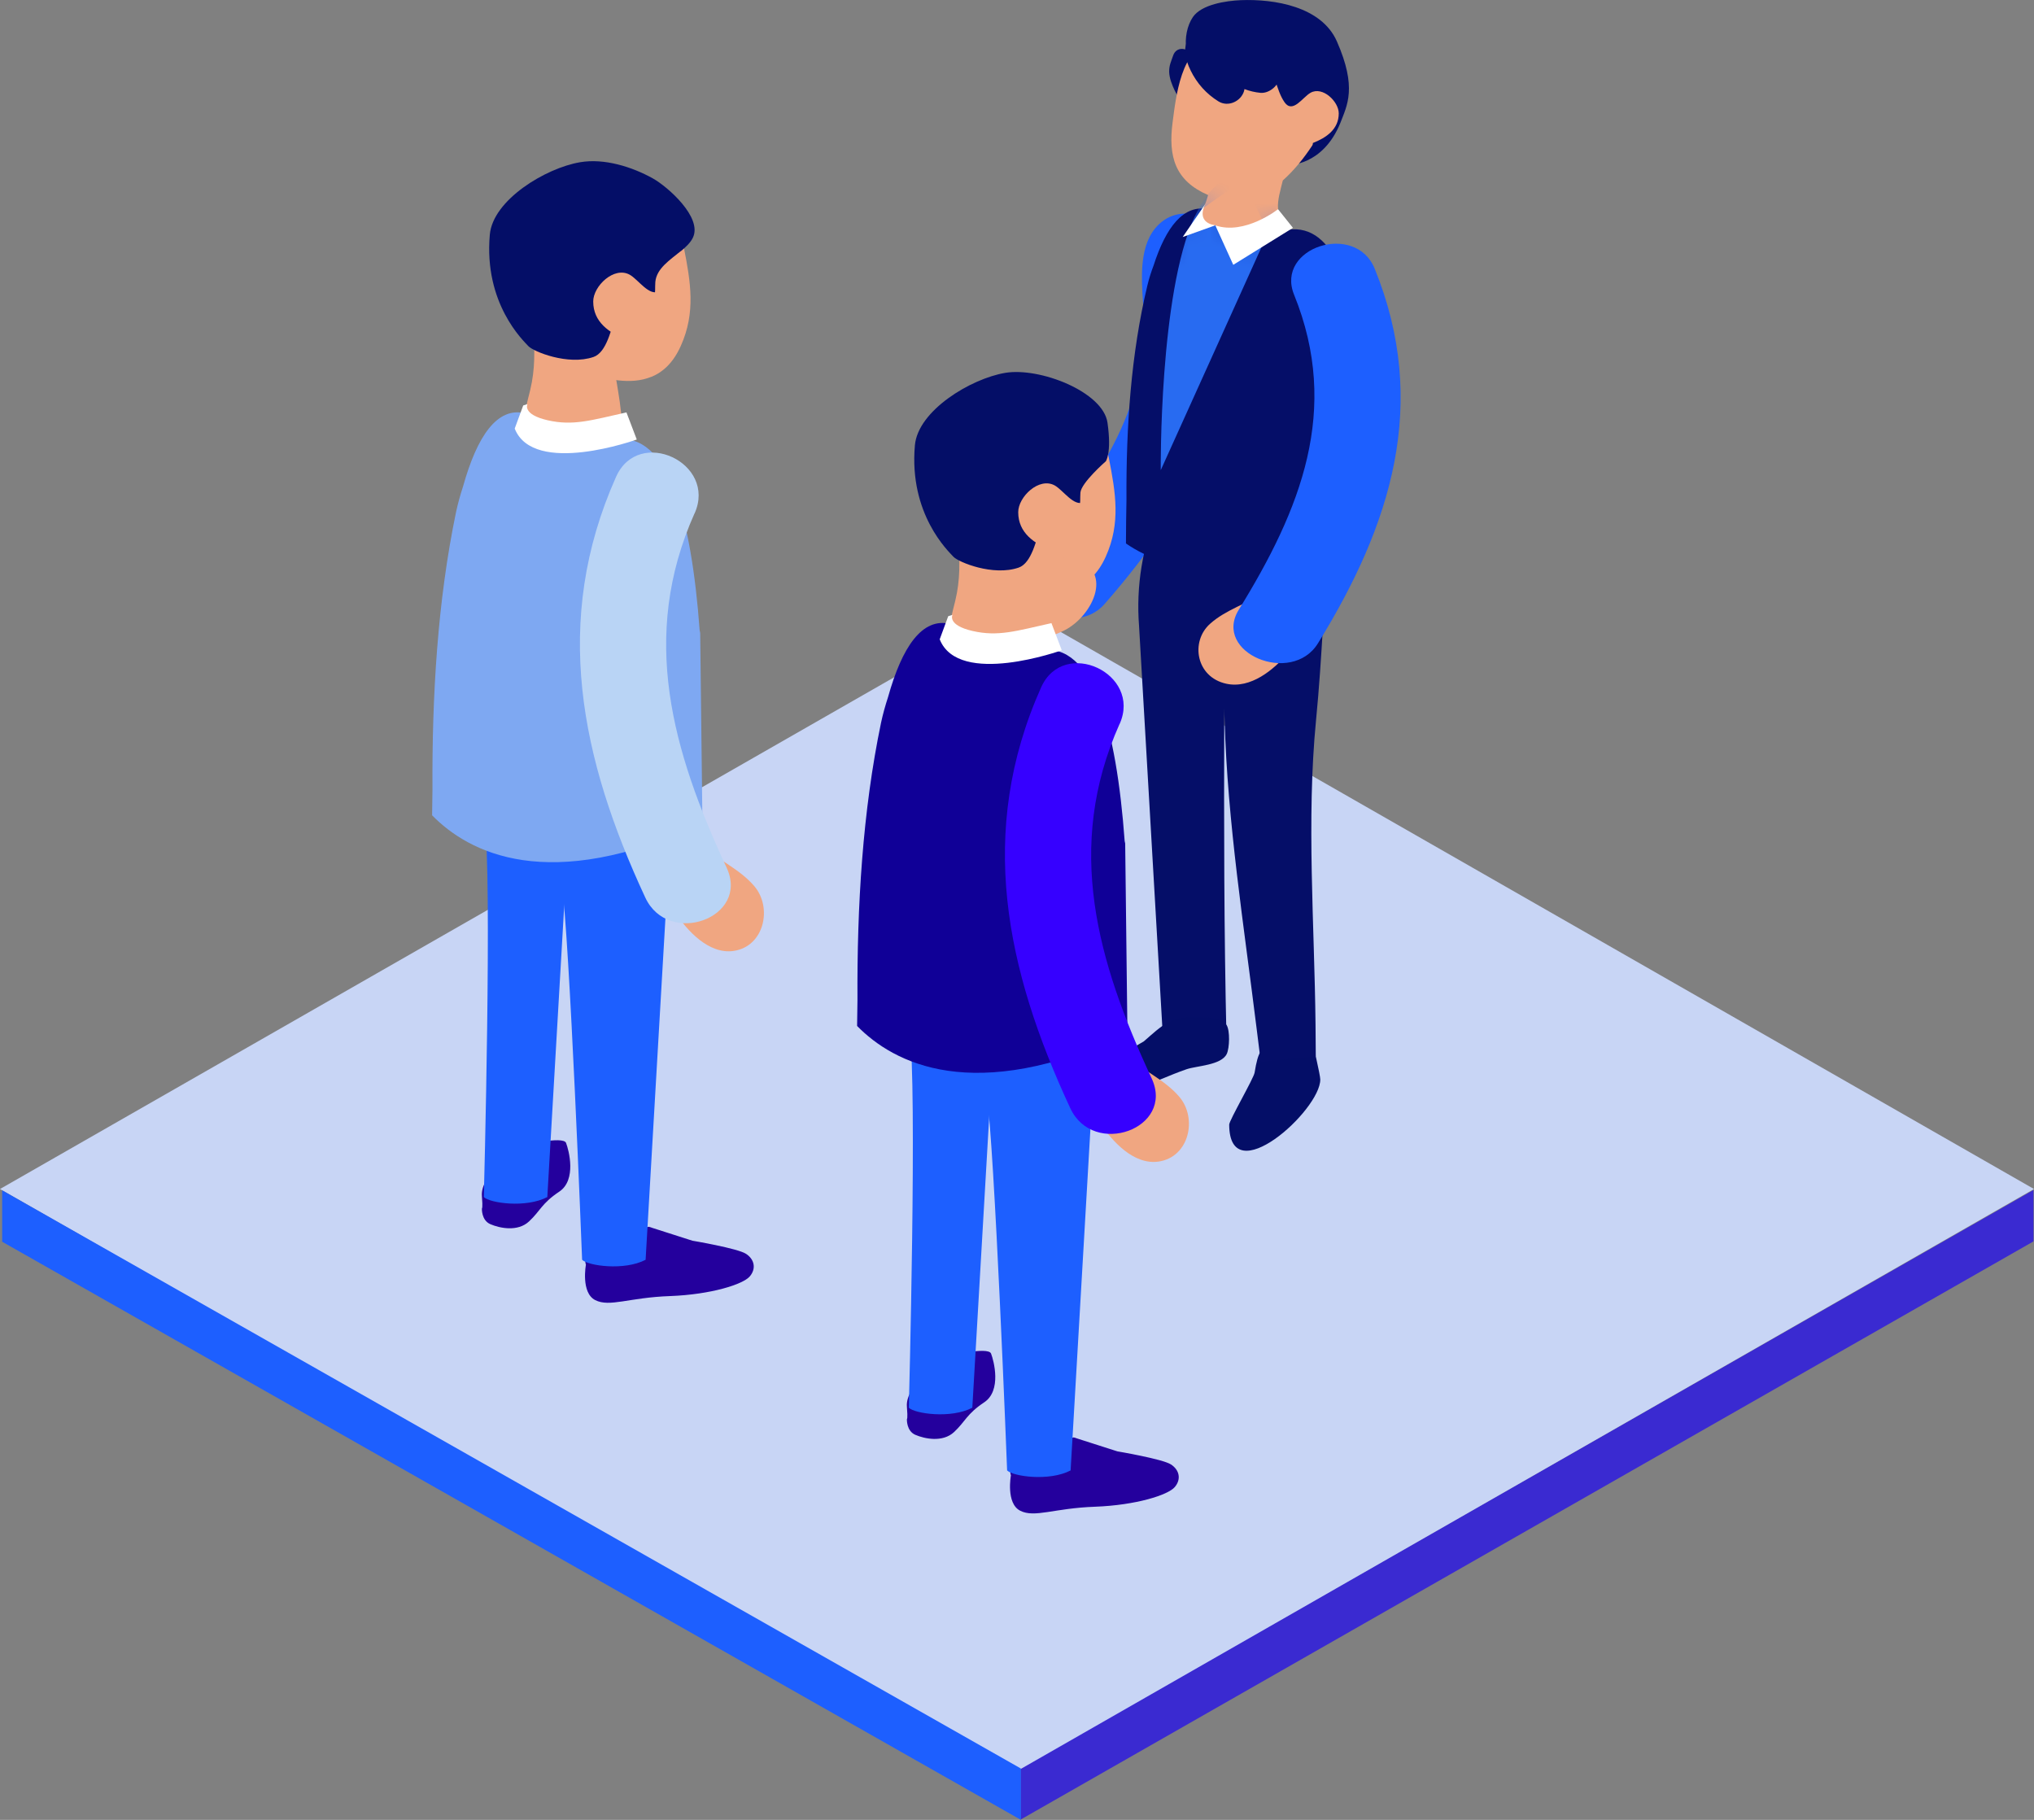 <svg width="95" height="85" viewBox="0 0 95 85" fill="none" xmlns="http://www.w3.org/2000/svg">
<rect x="0" y="0" width="95" height="85" fill="#808080" stroke="none"/>
<g clip-path="url(#clip0_101_890)">
<path d="M47.666 84.988L94.976 57.981V55.58L47.666 82.586V84.988Z" fill="#3A2AD1"/>
<path d="M47.5 28.349L0 55.535L47.5 82.722L95 55.535L47.5 28.349Z" fill="#C8D5F5"/>
<path d="M47.682 85L0.101 57.997V55.596L47.682 82.602V85Z" fill="#1D5FFF"/>
<path d="M53.404 12.001C53.229 13.084 53.444 14.351 53.444 15.266C53.448 19.458 50.895 22.998 48.209 26.059C46.645 27.842 50.041 29.98 51.588 28.213C55.895 23.302 58.602 18.023 57.139 11.389C56.852 10.091 55.312 9.571 54.307 10.326C53.764 10.734 53.513 11.333 53.404 12.001Z" fill="#1D5FFF"/>
<path d="M58.1 1.942C57.788 1.562 57.135 1.622 56.811 1.942C56.795 1.958 56.783 1.978 56.767 1.994C56.305 1.794 55.693 1.962 55.608 2.525C55.446 2.218 54.939 2.166 54.793 2.593C54.7 2.869 54.603 3.049 54.607 3.353C54.615 3.652 54.741 3.964 54.866 4.228C55.154 4.823 55.596 5.315 56.163 5.666C56.617 5.946 57.212 5.666 57.358 5.187C57.366 5.155 57.37 5.123 57.378 5.091C57.617 5.183 57.869 5.243 58.124 5.267C58.505 5.299 58.922 4.971 58.999 4.611C59.222 3.568 58.74 2.725 58.096 1.938L58.1 1.942Z" fill="#040E67"/>
<g style="mix-blend-mode:multiply">
<path d="M66.929 50.584C65.859 53.713 60.227 55.38 54.976 54.417C50.304 53.557 47.585 50.876 48.46 48.342C49.331 45.813 53.602 43.982 58.456 44.282C63.918 44.618 67.998 47.459 66.929 50.584Z" fill="#C8D5F5"/>
</g>
<path d="M54.599 22.615L54.096 23.786C53.359 25.508 53.055 27.378 53.201 29.244L54.319 48.514C55.324 49.038 57.006 48.794 57.285 48.514C57.168 43.523 57.164 38.536 57.18 33.544C57.188 31.434 57.759 29.372 57.921 27.278C57.946 26.987 57.828 23.25 57.609 23.206L54.599 22.615Z" fill="#050E68"/>
<path d="M62.439 1.93C61.722 0.304 59.522 -0.056 57.946 0.008C57.273 0.036 56.118 0.204 55.713 0.799C55.178 1.586 55.247 3.153 56.264 3.489C56.779 3.66 57.354 3.74 57.893 3.816C58.144 3.852 58.477 3.828 58.712 3.936C58.983 4.06 59.068 4.296 59.133 4.576C59.376 5.659 59.571 6.929 59.571 6.929L60.288 5.774C60.288 5.774 60.835 5.834 61.155 6.234C61.029 6.742 60.349 7.217 60.158 7.709C60.158 7.709 61.775 7.769 62.601 5.746C62.917 4.915 63.395 4.104 62.439 1.93Z" fill="#040E67"/>
<path d="M55.624 12.236C55.494 11.929 55.28 11.601 55.405 11.365C55.778 10.646 56.212 9.883 56.426 9.111C54.886 8.444 54.554 7.321 54.769 5.702C54.911 4.655 55.154 2.054 56.69 2.014C57.427 1.998 58.529 2.234 59.056 2.781C59.558 3.309 59.583 4.176 59.992 4.771C60.377 5.331 60.847 4.532 61.212 4.332C61.775 4.016 62.528 4.743 62.528 5.295C62.528 6.034 61.953 6.43 61.321 6.678C61.321 6.722 61.313 6.761 61.284 6.805C60.904 7.381 60.442 7.96 59.915 8.428C59.806 8.883 59.656 9.347 59.692 9.767C59.781 10.718 60.109 12.112 60.908 12.572C60.912 12.572 60.126 12.872 59.947 12.892C59.202 12.964 58.477 12.72 57.739 12.768C57.245 12.804 56.75 13.159 56.264 12.972C56.009 12.872 55.762 12.572 55.62 12.236H55.624Z" fill="#F0A681"/>
<path d="M63.942 25.017C64.202 24.034 64.056 22.883 64.052 21.907C64.052 20.593 63.934 19.142 63.663 17.695C63.659 17.663 63.651 17.631 63.643 17.604C63.302 13.531 62.342 10.426 60.17 10.73C60.15 10.71 60.134 10.69 60.113 10.67C59.656 10.191 59.558 10.998 59.023 11.082C58.744 11.126 58.424 11.15 58.112 11.126V10.582L56.459 9.775C55.284 9.519 54.457 10.606 53.878 12.404C53.764 12.704 53.667 13.008 53.59 13.332C52.824 16.524 52.593 19.957 52.613 23.334C52.597 24.041 52.593 24.729 52.589 25.384C54.518 26.715 57.942 27.422 63.942 25.017Z" fill="#050E68"/>
<path d="M54.562 47.755C54.169 47.959 53.837 48.282 53.42 48.642C53.42 48.642 51.378 49.809 51.317 49.965C51.256 50.121 51.163 50.592 51.228 50.68C51.292 50.768 51.998 51.239 53.023 50.88C53.837 50.592 54.619 50.217 55.417 49.941C55.895 49.777 57.042 49.757 57.297 49.225C57.427 48.954 57.455 48.139 57.289 47.875C57.026 47.451 56.118 47.531 55.693 47.515C55.227 47.499 54.878 47.587 54.566 47.751L54.562 47.755Z" fill="#040E67"/>
<mask id="mask0_101_890" style="mask-type:luminance" maskUnits="userSpaceOnUse" x="52" y="9" width="13" height="18">
<path d="M63.942 25.017C64.202 24.034 64.056 22.883 64.052 21.907C64.052 20.593 63.934 19.142 63.663 17.695C63.659 17.663 63.651 17.631 63.643 17.604C63.302 13.531 62.342 10.426 60.17 10.73C60.15 10.71 60.134 10.69 60.113 10.67C59.656 10.191 59.558 10.998 59.023 11.082C58.744 11.126 58.424 11.15 58.112 11.126V10.582L56.459 9.775C55.284 9.519 54.457 10.606 53.878 12.404C53.764 12.704 53.667 13.008 53.59 13.332C52.824 16.524 52.593 19.957 52.613 23.334C52.597 24.041 52.593 24.729 52.589 25.384C54.518 26.715 57.942 27.422 63.942 25.017Z" fill="white"/>
</mask>
<g mask="url(#mask0_101_890)">
<path d="M59.255 10.802L54.214 21.959C54.214 21.959 54.137 13.751 55.782 10.155C57.427 6.558 59.959 8.708 59.959 8.708L59.25 10.806L59.255 10.802Z" fill="#286BF1"/>
</g>
<path d="M56.203 9.707L56.037 10.134L56.228 10.674L56.617 10.538L56.767 10.522L57.423 10.958C57.423 10.958 58.152 10.994 58.213 10.974C58.274 10.95 59.04 10.466 59.04 10.442C59.04 10.418 58.448 9.211 58.379 9.175C58.31 9.139 57.613 8.816 57.5 8.84C57.386 8.864 56.207 9.711 56.207 9.711L56.203 9.707Z" fill="#F0A681"/>
<path d="M56.305 9.515C56.305 9.515 55.794 10.358 56.758 10.526L55.239 11.07L56.305 9.515Z" fill="white"/>
<path d="M59.692 9.771C59.692 9.771 58.14 10.998 56.763 10.526L57.601 12.369L60.389 10.642L59.692 9.771Z" fill="white"/>
<path d="M58.865 49.13C59.084 48.79 59.392 48.962 59.947 48.906C60.438 48.858 61.568 49.661 61.208 48.206C61.394 48.215 61.24 48.282 61.272 48.486C61.329 48.826 61.661 50.185 61.665 50.416C61.678 51.851 57.419 55.7 57.411 52.526C57.411 52.331 58.558 50.361 58.598 50.097C58.679 49.593 58.76 49.297 58.87 49.13H58.865Z" fill="#040E67"/>
<path d="M56.888 24.645C56.945 26.339 57.006 28.037 57.062 29.732C57.107 31.027 57.16 32.321 57.196 33.616C57.33 38.42 58.1 43.243 58.687 48.003C58.752 48.534 58.821 49.066 58.886 49.597L61.455 49.329C61.451 48.834 61.447 48.342 61.443 47.847C61.394 43.175 61.013 38.292 61.467 33.64C61.755 30.683 61.856 27.686 62.058 24.721L56.892 24.641L56.888 24.645Z" fill="#050E68"/>
<path d="M58.845 1.011C58.533 0.631 57.881 0.691 57.557 1.011C57.541 1.027 57.528 1.047 57.512 1.063C57.05 0.863 56.443 1.031 56.353 1.594C56.191 1.287 55.685 1.235 55.539 1.662C55.446 1.938 55.344 2.118 55.352 2.421C55.361 2.721 55.486 3.033 55.612 3.297C55.904 3.892 56.341 4.384 56.908 4.735C57.362 5.015 57.958 4.735 58.104 4.256C58.112 4.224 58.116 4.192 58.124 4.16C58.363 4.252 58.614 4.312 58.874 4.336C59.255 4.368 59.672 4.04 59.749 3.68C59.972 2.637 59.489 1.794 58.845 1.007V1.011Z" fill="#040E67"/>
<path d="M60.81 27.978C60.669 27.758 60.446 27.646 60.203 27.61C59.895 27.402 59.481 27.35 59.092 27.622C58.274 28.202 57.265 28.461 56.511 29.141C55.592 29.968 55.859 31.626 57.273 31.934C58.42 32.186 59.498 31.267 60.121 30.543C60.263 30.38 60.393 30.196 60.494 30.012C60.421 30.14 60.677 29.492 60.547 29.844C60.592 29.72 60.644 29.596 60.693 29.476C60.904 28.957 61.147 28.517 60.802 27.978H60.81Z" fill="#F0A681"/>
<path d="M60.442 13.767C62.621 19.146 60.75 23.794 57.861 28.473C56.617 30.487 60.324 32.042 61.556 30.048C64.98 24.501 66.767 18.85 64.206 12.548C63.31 10.342 59.546 11.561 60.442 13.767Z" fill="#1D5FFF"/>
<path d="M46.993 29.416C47.532 30.068 48.618 29.992 49.716 29.44C51.05 28.773 52.148 26.519 49.959 26.004C48.687 25.704 46.973 26.951 46.613 28.142C46.625 28.142 46.633 28.05 46.645 28.054C46.617 28.673 46.75 29.121 46.993 29.412V29.416Z" fill="#F0A681"/>
<g style="mix-blend-mode:multiply">
<path d="M37.861 58.381C36.787 61.51 31.159 63.177 25.908 62.214C21.236 61.354 18.517 58.673 19.392 56.139C20.263 53.61 24.534 51.779 29.388 52.079C34.85 52.415 38.93 55.256 37.861 58.381Z" fill="#C8D5F5"/>
</g>
<path d="M22.508 55.871C22.557 56.447 22.508 56.447 22.508 56.447C22.508 56.447 22.48 56.998 22.905 57.178C23.331 57.362 24.181 57.546 24.712 57.046C25.243 56.551 25.296 56.207 26.118 55.66C26.941 55.112 26.568 53.721 26.438 53.382C26.305 53.042 24.396 53.486 24.234 53.617C24.076 53.749 22.419 54.864 22.508 55.867V55.871Z" fill="#24009D"/>
<path d="M30.304 57.298L32.338 57.949C32.338 57.949 34.449 58.305 34.842 58.561C35.235 58.816 35.332 59.252 35.016 59.62C34.7 59.987 33.217 60.463 31.293 60.535C29.368 60.603 28.476 61.066 27.8 60.723C27.123 60.379 27.366 59.068 27.366 59.068C27.366 59.068 27.2 58.697 27.65 58.173C28.1 57.65 30.304 57.298 30.304 57.298Z" fill="#24009D"/>
<path d="M29.874 32.941L30.377 34.112C31.114 35.834 31.418 37.704 31.272 39.571L30.154 58.84C29.149 59.364 27.468 59.12 27.188 58.84C27.188 58.84 26.605 43.703 26.228 41.225L24.473 37.76L26.868 33.532L29.878 32.941H29.874Z" fill="#1D5FFF"/>
<path d="M25.284 30.012L25.786 31.183C26.523 32.905 26.827 34.775 26.681 36.642L25.563 55.911C24.558 56.435 22.877 56.191 22.597 55.911C22.597 55.911 23.002 40.774 22.626 38.296L22.277 38.336V30.607L25.288 30.016L25.284 30.012Z" fill="#1D5FFF"/>
<path d="M32.808 38.448L32.703 29.56C32.694 29.52 32.686 29.48 32.678 29.44C32.293 24.165 31.207 20.141 28.748 20.537C28.728 20.513 28.707 20.485 28.687 20.461C28.169 19.837 28.059 20.888 27.451 20.996C27.135 21.052 26.771 21.084 26.418 21.052V20.349L24.55 19.306C23.217 18.974 22.281 20.385 21.629 22.715C21.503 23.102 21.39 23.498 21.301 23.914C20.438 28.054 20.174 32.498 20.199 36.873C20.191 37.281 20.186 37.685 20.182 38.08C21.868 39.803 25.592 41.813 32.808 38.456V38.448Z" fill="#7EA8F2"/>
<path d="M31.029 39.695C31.187 39.463 31.418 39.363 31.661 39.343C31.981 39.144 32.399 39.123 32.767 39.463C33.541 40.182 34.526 40.566 35.231 41.389C36.086 42.392 35.697 44.207 34.263 44.415C33.1 44.582 32.091 43.464 31.523 42.604C31.394 42.408 31.28 42.197 31.187 41.981C31.248 42.129 31.045 41.389 31.147 41.789C31.11 41.649 31.07 41.505 31.029 41.365C30.859 40.77 30.644 40.258 31.029 39.691V39.695Z" fill="#F0A681"/>
<path d="M32.439 23.978C29.87 29.732 31.398 35.063 33.938 40.526C35.032 42.876 31.22 44.246 30.138 41.921C27.127 35.447 25.762 29.017 28.776 22.267C29.83 19.909 33.497 21.616 32.443 23.978H32.439Z" fill="#B9D4F5"/>
<path d="M30.43 17.599C30.981 17.372 31.455 16.924 31.799 16.153C32.5 14.594 32.257 13.168 31.941 11.561C31.645 10.075 31.276 9.239 29.623 10.107C29.368 10.242 29.165 10.418 28.934 10.586C28.732 10.738 28.517 10.782 28.323 10.966C28.071 11.209 27.812 11.437 27.638 11.741C27.354 12.229 27.265 12.82 26.941 13.287C26.442 14.015 25.831 12.98 25.361 12.72C24.627 12.312 23.651 13.255 23.651 13.971C23.651 15.266 26.041 16.972 27.16 17.348C28.319 17.739 29.481 17.987 30.421 17.599H30.43Z" fill="#F0A681"/>
<path d="M28.582 16.233C28.57 16.037 28.436 15.905 28.237 15.893C27.731 15.861 27.233 15.765 26.73 15.709C26.305 15.661 25.916 15.861 25.49 15.801C25.454 15.797 25.421 15.801 25.389 15.801C25.336 15.625 25.271 15.454 25.174 15.286C25.105 15.166 24.895 15.214 24.907 15.358C24.976 16.349 25 17.236 24.765 18.211C24.631 18.774 24.388 19.51 24.607 20.061C25.146 21.416 27.751 20.84 28.805 20.637C28.955 20.609 29.056 20.453 29.056 20.309C29.088 18.922 28.683 17.608 28.586 16.233H28.582Z" fill="#F0A681"/>
<path d="M31.795 11.729C31.288 12.145 30.665 12.54 30.608 13.168C30.567 13.627 30.758 14.47 29.733 13.455C28.707 12.436 28.91 16.261 27.723 16.672C26.532 17.084 24.911 16.42 24.676 16.165C24.441 15.909 22.593 14.179 22.877 10.962C23.019 9.339 25.482 7.849 27.095 7.577C28.225 7.385 29.514 7.789 30.49 8.332C31.187 8.72 32.82 10.158 32.362 11.101C32.249 11.337 32.034 11.537 31.795 11.737V11.729Z" fill="#040E67"/>
<path d="M30.758 13.615C30.308 13.831 29.81 13.056 29.413 12.832C28.679 12.424 27.703 13.367 27.707 14.083C27.707 15.042 28.452 15.549 29.271 15.873C29.271 15.929 29.279 15.985 29.315 16.041C29.81 16.784 30.466 15.238 31.151 15.845L31.191 15.457L30.758 13.615Z" fill="#F0A681"/>
<path d="M24.635 18.882C24.635 18.882 24.388 19.358 25.579 19.629C26.775 19.901 27.605 19.629 29.259 19.262L29.741 20.528C29.741 20.528 24.927 22.263 24.04 20.017L24.437 18.938L24.627 18.878L24.635 18.882Z" fill="white"/>
<g style="mix-blend-mode:multiply">
<path d="M57.711 68.219C56.637 71.349 51.009 73.015 45.758 72.052C41.086 71.193 38.367 68.511 39.242 65.978C40.113 63.448 44.384 61.618 49.238 61.917C54.7 62.253 58.78 65.094 57.711 68.219Z" fill="#C8D5F5"/>
</g>
<path d="M42.358 65.71C42.407 66.285 42.358 66.285 42.358 66.285C42.358 66.285 42.33 66.837 42.755 67.017C43.181 67.2 44.028 67.384 44.562 66.885C45.093 66.389 45.146 66.046 45.968 65.498C46.791 64.951 46.418 63.56 46.288 63.22C46.155 62.88 44.246 63.324 44.084 63.456C43.926 63.588 42.269 64.703 42.358 65.706V65.71Z" fill="#24009D"/>
<path d="M50.154 67.137L52.188 67.788C52.188 67.788 54.299 68.144 54.692 68.4C55.085 68.655 55.182 69.091 54.866 69.459C54.55 69.826 53.067 70.302 51.143 70.374C49.218 70.442 48.327 70.905 47.65 70.561C46.973 70.218 47.216 68.907 47.216 68.907C47.216 68.907 47.046 68.535 47.5 68.012C47.95 67.488 50.154 67.137 50.154 67.137Z" fill="#24009D"/>
<path d="M49.724 42.779L50.227 43.95C50.964 45.673 51.268 47.543 51.122 49.409L50.004 68.679C48.999 69.202 47.318 68.959 47.038 68.679C47.038 68.679 46.455 53.541 46.078 51.063L44.323 47.599L46.718 43.371L49.729 42.779H49.724Z" fill="#1D5FFF"/>
<path d="M45.134 39.85L45.636 41.021C46.373 42.743 46.677 44.614 46.532 46.48L45.413 65.75C44.408 66.273 42.727 66.029 42.447 65.75C42.447 65.75 42.852 50.612 42.476 48.134L42.127 48.174V40.446L45.138 39.854L45.134 39.85Z" fill="#1D5FFF"/>
<path d="M52.658 48.286L52.553 39.399C52.544 39.359 52.536 39.319 52.528 39.279C52.143 34.004 51.057 29.98 48.598 30.375C48.578 30.351 48.557 30.323 48.537 30.299C48.019 29.676 47.909 30.727 47.301 30.835C46.985 30.891 46.621 30.923 46.268 30.891V30.187L44.4 29.144C43.067 28.813 42.131 30.223 41.479 32.553C41.353 32.941 41.24 33.336 41.151 33.752C40.288 37.892 40.024 42.336 40.049 46.712C40.04 47.119 40.036 47.523 40.032 47.919C41.718 49.641 45.442 51.651 52.658 48.294V48.286Z" fill="#100097"/>
<path d="M50.879 49.533C51.037 49.302 51.268 49.202 51.511 49.182C51.831 48.982 52.249 48.962 52.617 49.302C53.391 50.021 54.376 50.405 55.081 51.228C55.936 52.231 55.547 54.045 54.113 54.253C52.95 54.421 51.941 53.302 51.374 52.443C51.244 52.247 51.13 52.035 51.037 51.819C51.098 51.967 50.895 51.228 50.997 51.627C50.96 51.487 50.92 51.344 50.879 51.204C50.709 50.608 50.494 50.097 50.879 49.529V49.533Z" fill="#F0A681"/>
<path d="M52.289 33.816C49.72 39.571 51.248 44.901 53.788 50.364C54.883 52.714 51.07 54.085 49.988 51.759C46.977 45.285 45.612 38.855 48.626 32.106C49.68 29.748 53.347 31.454 52.293 33.816H52.289Z" fill="#3600FF"/>
<path d="M50.279 27.438C50.831 27.21 51.305 26.762 51.649 25.991C52.35 24.433 52.107 23.006 51.791 21.399C51.495 19.913 51.126 19.078 49.473 19.945C49.218 20.081 49.015 20.257 48.784 20.424C48.582 20.576 48.367 20.62 48.172 20.804C47.921 21.048 47.662 21.276 47.488 21.579C47.204 22.067 47.115 22.658 46.791 23.126C46.292 23.853 45.681 22.818 45.211 22.558C44.477 22.151 43.501 23.094 43.501 23.809C43.501 25.104 45.891 26.81 47.01 27.186C48.169 27.578 49.331 27.825 50.271 27.438H50.279Z" fill="#F0A681"/>
<path d="M48.436 26.071C48.424 25.875 48.29 25.744 48.092 25.732C47.585 25.7 47.087 25.604 46.584 25.548C46.159 25.5 45.77 25.7 45.344 25.64C45.308 25.636 45.276 25.64 45.243 25.64C45.19 25.464 45.126 25.292 45.028 25.124C44.959 25.004 44.749 25.052 44.761 25.196C44.83 26.187 44.854 27.074 44.619 28.049C44.485 28.613 44.242 29.348 44.461 29.9C45 31.254 47.605 30.679 48.659 30.475C48.809 30.447 48.91 30.291 48.91 30.147C48.942 28.761 48.537 27.446 48.44 26.071H48.436Z" fill="#F0A681"/>
<path d="M51.637 21.555C51.637 21.555 50.502 22.547 50.462 23.006C50.421 23.466 50.612 24.309 49.587 23.294C48.562 22.275 48.764 26.099 47.577 26.511C46.386 26.922 44.765 26.259 44.53 26.003C44.295 25.747 42.447 24.017 42.731 20.8C42.873 19.178 45.336 17.687 46.949 17.415C48.562 17.144 51.519 18.299 51.726 19.741C51.933 21.184 51.641 21.559 51.641 21.559L51.637 21.555Z" fill="#040E67"/>
<path d="M50.608 23.457C50.158 23.673 49.66 22.898 49.263 22.674C48.529 22.267 47.553 23.21 47.557 23.925C47.557 24.884 48.302 25.392 49.121 25.715C49.121 25.771 49.129 25.827 49.165 25.883C49.66 26.627 50.316 25.08 51.001 25.687L51.041 25.3L50.608 23.457Z" fill="#F0A681"/>
<path d="M44.485 28.725C44.485 28.725 44.238 29.2 45.429 29.472C46.625 29.744 47.455 29.472 49.109 29.104L49.591 30.371C49.591 30.371 44.777 32.105 43.89 29.86L44.287 28.781L44.477 28.721L44.485 28.725Z" fill="white"/>
</g>
<defs>
<clipPath id="clip0_101_890">
<rect width="95" height="85" fill="white"/>
</clipPath>
</defs>
</svg>
